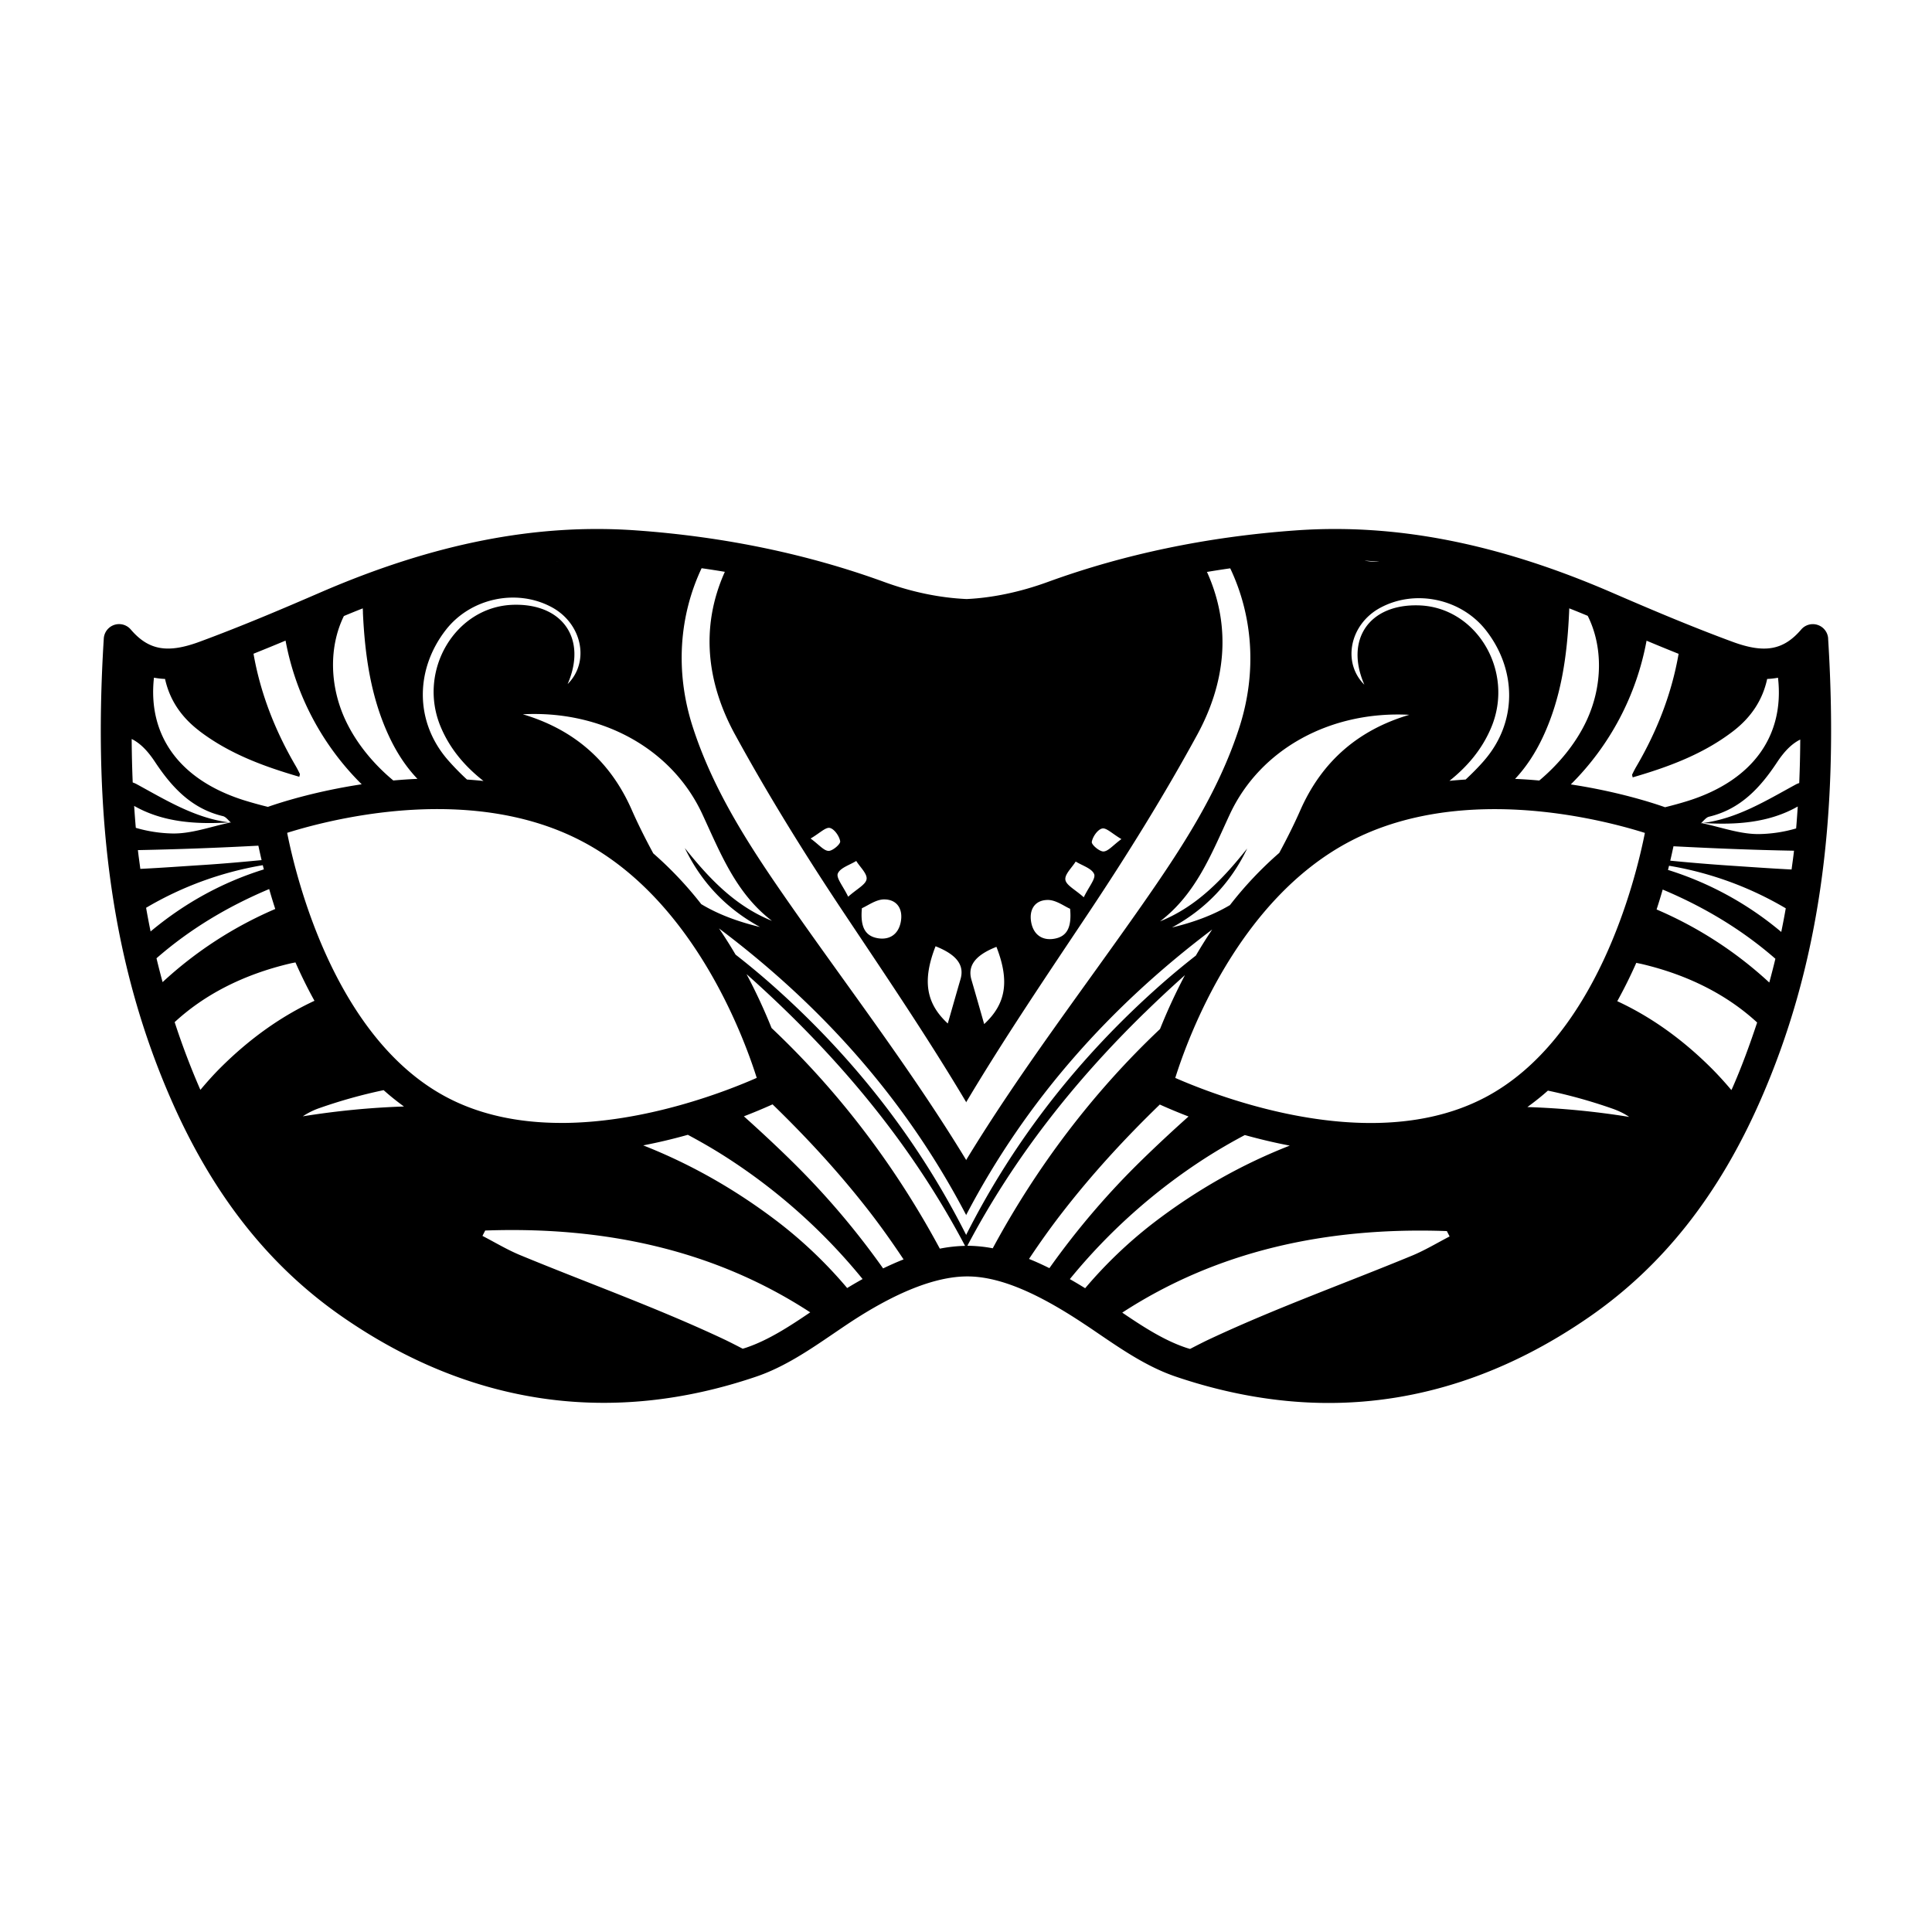 <?xml version="1.0" encoding="UTF-8" standalone="yes"?>
<svg xmlns="http://www.w3.org/2000/svg" viewBox="0 0 126 126">
  <path fill-rule="evenodd" clip-rule="evenodd" d="M119.228 41.644a1 1 0 0 0-.68-.886.996.996 0 0 0-1.078.297c-1.154 1.348-2.38 1.575-4.474.803-2.778-1.023-5.522-2.195-7.876-3.214-7.423-3.214-14.13-4.528-20.677-4.048-5.713.413-11.136 1.545-16.12 3.362-1.806.658-3.612 1.032-5.28 1.11-1.755-.078-3.562-.452-5.368-1.11-4.983-1.817-10.406-2.95-16.12-3.362-6.545-.48-13.253.834-20.675 4.048-2.354 1.02-5.098 2.19-7.877 3.214-2.09.77-3.32.544-4.474-.803a1 1 0 0 0-1.76.59c-.75 11.978.65 21.542 4.406 30.1 2.715 6.19 6.36 10.812 11.147 14.13 8.35 5.79 17.532 7.12 26.996 3.905 1.833-.623 3.463-1.732 5.04-2.806.31-.21.617-.42.926-.626 3.094-2.06 5.72-3.103 7.8-3.103 2.02 0 4.443.986 7.625 3.104.31.202.617.412.926.623 1.577 1.073 3.207 2.183 5.04 2.806 3.362 1.14 6.72 1.72 9.976 1.72 5.91 0 11.637-1.894 17.02-5.626 4.786-3.318 8.433-7.94 11.147-14.13 3.756-8.558 5.156-18.123 4.407-30.1zm-1.983 10.954c-.032.48-.065.958-.106 1.43a9.104 9.104 0 0 1-2.373.367c-1.252.027-2.515-.448-3.772-.71-.023.003-.046.01-.07.012l.023-.022-.03-.007a.41.41 0 0 0 .035 0c.166-.147.316-.36.508-.405 2.04-.487 3.327-1.874 4.434-3.546.488-.74.975-1.22 1.514-1.485a77.04 77.04 0 0 1-.067 2.834c-.07.027-.142.052-.21.088-1.94 1.055-3.82 2.226-6.067 2.52 2.217.14 4.336-.027 6.18-1.076zm-4.327 18.497a22.334 22.334 0 0 0-1.27-1.396c-1.954-1.956-4.018-3.405-6.174-4.404.46-.833.874-1.672 1.24-2.5.125.028.252.05.378.08 3.044.722 5.568 2.026 7.504 3.81-.48 1.448-1 2.872-1.607 4.255-.024.053-.05.1-.073.154zm-42.146 12.92a30.685 30.685 0 0 0-1-.595 37.875 37.875 0 0 1 8.783-7.86 35.818 35.818 0 0 1 2.63-1.535c.916.254 1.894.492 2.93.688-3.087 1.208-6.067 2.874-8.925 5.07a29.208 29.208 0 0 0-4.418 4.23zm-19.963-4.27c-2.84-2.18-5.798-3.84-8.86-5.046a35.9 35.9 0 0 0 2.91-.69c.868.464 1.73.96 2.584 1.513a37.91 37.91 0 0 1 8.813 7.894 28.51 28.51 0 0 0-1.006.586 29.132 29.132 0 0 0-4.442-4.258zm-37.8-8.804a48.876 48.876 0 0 1-1.618-4.28c1.937-1.79 4.464-3.097 7.514-3.82.12-.03.243-.05.364-.075.366.828.778 1.67 1.24 2.503-2.15 1-4.21 2.446-6.16 4.396-.454.455-.874.93-1.278 1.41-.02-.046-.043-.087-.063-.132zM8.865 51.117c-.066-.036-.14-.06-.21-.088a79.32 79.32 0 0 1-.067-2.834c.54.266 1.025.746 1.514 1.485 1.106 1.67 2.392 3.06 4.433 3.545.192.045.342.258.508.406h.035c-.01 0-.02.005-.028.007l.023.022c-.024-.004-.046-.01-.07-.013-1.258.262-2.52.737-3.772.71a9.127 9.127 0 0 1-2.374-.368 64.52 64.52 0 0 1-.108-1.43c1.845 1.05 3.965 1.216 6.185 1.076-2.25-.294-4.13-1.465-6.07-2.52zm4.13-3.45c1.95 1.488 4.197 2.315 6.527 2.993.02-.114.046-.16.033-.19a7.36 7.36 0 0 0-.272-.52c-1.407-2.405-2.318-4.847-2.75-7.315.712-.286 1.408-.57 2.09-.856a17.75 17.75 0 0 0 4.966 9.37c-3.097.468-5.402 1.22-6.117 1.473a26.36 26.36 0 0 1-1.597-.443c-4.197-1.34-6.25-4.238-5.834-7.983.234.045.475.073.723.083.292 1.32 1.01 2.453 2.232 3.385zm56.486 9.706c-.052-.353.427-.786.673-1.186.422.263 1.045.443 1.203.817.12.29-.345.824-.676 1.515-.567-.507-1.148-.786-1.2-1.144zm-.742 3.852c-.763.126-1.323-.263-1.48-1.04-.17-.848.223-1.487 1.074-1.492.54-.002 1.08.415 1.456.575.117 1.224-.21 1.822-1.05 1.957zm2.466-6.32c.053-.334.382-.807.676-.872.272-.062.646.333 1.254.69-.557.41-.854.792-1.167.808-.263.01-.794-.444-.765-.626zm-7.02 11.883c-.264-.925-.543-1.91-.83-2.89-.264-.91.24-1.6 1.63-2.147.88 2.256.608 3.735-.8 5.037zm-1.543-2.928c-.286.98-.564 1.965-.83 2.89-1.407-1.3-1.68-2.78-.798-5.037 1.39.55 1.893 1.24 1.628 2.147zm-6.8-7.71c.247.4.726.832.674 1.186-.053.358-.634.637-1.2 1.145-.332-.69-.796-1.225-.675-1.514.157-.374.78-.555 1.202-.818zm-1.812-.657c-.31-.015-.607-.397-1.165-.807.608-.357.982-.752 1.254-.69.292.065.622.538.675.872.03.182-.502.637-.763.626zm2.18 3.738c.377-.16.918-.576 1.457-.574.85.005 1.245.645 1.074 1.493-.156.775-.716 1.164-1.48 1.04-.84-.137-1.166-.735-1.05-1.96zM47.935 47.9c2.15 3.936 4.525 7.763 7.01 11.498 2.746 4.12 5.528 8.216 8.057 12.463v.038c2.53-4.247 5.31-8.342 8.057-12.463 2.486-3.735 4.862-7.563 7.01-11.498 1.82-3.333 2.285-6.966.673-10.58-.01-.02-.022-.036-.03-.057a60.99 60.99 0 0 1 1.52-.236c1.45 3.052 1.776 6.713.593 10.38-1.375 4.26-3.81 7.944-6.34 11.57C70.623 64.54 66.507 69.9 63 75.67v-.037c-3.507-5.77-7.623-11.13-11.483-16.662-2.53-3.624-4.966-7.31-6.34-11.57-1.178-3.65-.858-7.3.58-10.343.508.072 1.014.15 1.517.235-.004.008-.01.016-.012.023-1.613 3.614-1.148 7.246.67 10.58zm58.544 2.798c2.33-.678 4.578-1.505 6.527-2.993 1.232-.94 1.955-2.086 2.244-3.425.242-.01.477-.037.707-.08.43 3.762-1.62 6.676-5.83 8.018-.506.16-1.02.3-1.536.428-.63-.225-2.966-1.006-6.147-1.488a17.75 17.75 0 0 0 4.94-9.374c.682.287 1.377.57 2.09.857-.43 2.48-1.342 4.935-2.756 7.35-.1.17-.187.345-.272.52-.014.03.012.076.033.19zm-5.528 20.43c1.38.29 2.773.673 4.177 1.164.387.134.762.304 1.124.55a52.44 52.44 0 0 0-6.64-.643c.466-.338.915-.694 1.34-1.073zm-4.143.466c-2.09 1.092-4.583 1.645-7.41 1.645-5.504 0-10.827-2.098-12.75-2.94.85-2.71 4.133-11.64 11.425-15.444 2.65-1.384 5.817-2.085 9.412-2.085 4.355 0 8.196 1.047 9.79 1.55-.593 3-3.143 13.454-10.467 17.275zM63 80.554v-.036c-3.164-6.265-7.443-11.695-12.748-16.372a50.243 50.243 0 0 0-2.28-1.888 31.07 31.07 0 0 0-1.08-1.708C53.548 65.556 59.046 71.663 63 79.222v.037c3.943-7.54 9.423-13.637 16.056-18.638a30.9 30.9 0 0 0-1.066 1.7 50.53 50.53 0 0 0-2.242 1.858C70.443 68.86 66.164 74.29 63 80.555zm-26.396-7.32c-2.828 0-5.32-.552-7.41-1.643-7.313-3.813-9.87-14.272-10.466-17.276 1.594-.502 5.436-1.548 9.79-1.548 3.594 0 6.76.7 9.41 2.085 7.28 3.798 10.57 12.735 11.424 15.444-1.92.847-7.234 2.94-12.748 2.94zM25.02 71.097c.42.377.863.73 1.325 1.066-2.166.07-4.364.283-6.596.64a4.73 4.73 0 0 1 1.122-.55 33.27 33.27 0 0 1 4.146-1.156zm11.998-26.482c1.284-2.942-.316-5.27-3.554-5.172-3.772.114-6.26 4.3-4.722 7.962.618 1.47 1.605 2.597 2.79 3.528a28.56 28.56 0 0 0-1.076-.093 16.706 16.706 0 0 1-1.263-1.295c-2.175-2.52-2.098-5.916-.117-8.464 1.607-2.067 4.6-2.715 6.89-1.49 1.995 1.065 2.52 3.57 1.052 5.023zm12.547 15.842c-1.39-.336-2.688-.802-3.83-1.49a24.022 24.022 0 0 0-3.13-3.312c-.503-.93-.98-1.875-1.405-2.84-1.4-3.186-3.777-5.243-7.104-6.232 5.106-.266 9.708 2.206 11.704 6.503 1.188 2.556 2.194 5.174 4.545 6.97-2.42-.976-4.114-2.783-5.683-4.75 1.08 2.25 2.716 3.957 4.903 5.15zm47.242-10.872c-.376.436-.79.85-1.22 1.253-.354.024-.71.05-1.058.087 1.156-.922 2.12-2.037 2.726-3.482 1.537-3.662-.95-7.848-4.722-7.962-3.237-.098-4.837 2.23-3.554 5.172-1.466-1.453-.942-3.958 1.052-5.022 2.29-1.225 5.283-.577 6.89 1.49 1.983 2.548 2.06 5.945-.115 8.464zm-4.903-2.965c-3.327.987-5.703 3.045-7.104 6.23-.414.94-.88 1.865-1.37 2.773a24.088 24.088 0 0 0-3.217 3.406c-1.13.672-2.41 1.13-3.78 1.46 2.188-1.193 3.826-2.9 4.905-5.15-1.57 1.967-3.264 3.774-5.683 4.75 2.352-1.796 3.358-4.414 4.545-6.97 1.996-4.296 6.598-6.767 11.704-6.502zm11.642-6.458c.99 1.972.995 4.552-.082 6.852-.697 1.486-1.813 2.83-3.076 3.89a32.424 32.424 0 0 0-1.578-.107c.72-.767 1.315-1.674 1.802-2.707 1.205-2.56 1.59-5.303 1.718-8.095.005-.105.01-.213.013-.32.4.156.8.32 1.203.488zM89 36.562c.32.02.64.05.96.076a4.31 4.31 0 0 1-.96-.074zm-52.722.053c.053-.004.106-.012.16-.016-.055.003-.107.013-.16.014zm-12.61 3.342c.13 2.792.515 5.534 1.72 8.096.493 1.05 1.1 1.97 1.836 2.742-.538.023-1.06.06-1.573.106-1.28-1.062-2.41-2.42-3.114-3.922-1.068-2.28-1.075-4.837-.11-6.803.413-.173.824-.34 1.232-.5.005.094.008.19.012.283zM16.85 55.153c.06.28.13.595.21.942-1.257.12-2.515.233-3.774.314-1.372.087-2.754.19-4.134.257-.052-.408-.113-.81-.158-1.224a232.01 232.01 0 0 0 7.86-.29zm.215 1.286l.074-.014c.02.09.045.184.07.274-2.745.855-5.198 2.22-7.388 4.048a53.348 53.348 0 0 1-.293-1.544 22.187 22.187 0 0 1 7.536-2.765zm.49 1.542c.118.414.25.85.396 1.3a25.73 25.73 0 0 0-7.347 4.77 53.47 53.47 0 0 1-.398-1.555c2.15-1.878 4.617-3.366 7.35-4.515zM51.5 75.59a96.676 96.676 0 0 0-2.986-2.786 36.864 36.864 0 0 0 1.87-.78c2.27 2.2 4.417 4.533 6.375 7.067.77 1 1.487 2.018 2.17 3.044-.434.17-.88.37-1.335.587a51.388 51.388 0 0 0-6.095-7.13zm-1.178-8.538a36.233 36.233 0 0 0-1.636-3.523 81.747 81.747 0 0 1 2.665 2.48c4.65 4.536 8.58 9.54 11.588 15.243a9.49 9.49 0 0 0-1.646.182c-2.86-5.32-6.537-10.203-10.968-14.384zM74.65 66.05c.86-.842 1.738-1.66 2.63-2.455a36.66 36.66 0 0 0-1.626 3.515c-4.403 4.16-8.06 9.016-10.91 14.3a9.19 9.19 0 0 0-1.656-.164c3.004-5.685 6.926-10.675 11.56-15.197zm-5.41 13.077c1.965-2.544 4.12-4.884 6.4-7.092.433.196 1.068.47 1.873.78a94.985 94.985 0 0 0-3.016 2.81 51.33 51.33 0 0 0-6.058 7.08c-.456-.225-.9-.43-1.33-.6.67-1.005 1.374-2 2.13-2.978zm38.798-19.813c.146-.45.28-.885.398-1.3 2.732 1.148 5.2 2.637 7.35 4.514a55.03 55.03 0 0 1-.398 1.55 25.706 25.706 0 0 0-7.35-4.765zm.744-2.58l.068-.27c.028.004.056.007.083.012a22.154 22.154 0 0 1 7.53 2.762c-.09.52-.19 1.032-.294 1.542a21.342 21.342 0 0 0-7.387-4.046zm3.93-.288a126.022 126.022 0 0 1-3.782-.315c.082-.346.15-.66.21-.94 2.62.136 5.24.244 7.86.29-.044.415-.105.817-.158 1.225-1.378-.068-2.76-.17-4.13-.26zM48.68 87.886c-.08.026-.16.05-.242.074-.438-.226-.875-.453-1.323-.663-4.308-2.02-8.81-3.63-13.213-5.45-.84-.35-1.627-.827-2.438-1.245l.18-.35c7.92-.285 15.052 1.327 21.197 5.336-1.342.91-2.725 1.81-4.16 2.297zm24.51-2.28c6.14-3.995 13.26-5.603 21.17-5.318l.18.35c-.81.42-1.598.897-2.438 1.246-4.403 1.82-8.905 3.43-13.213 5.45-.435.203-.855.424-1.278.64-.097-.03-.192-.056-.29-.09-1.424-.482-2.797-1.373-4.13-2.278zM15.006 53.647c-.023-.003-.045-.01-.068-.01.037-.004.072-.004.11-.007 0 .003.003.005.005.007-.016.004-.032.01-.047.01zm95.95.02c.037.004.072.004.11.007-.024.002-.046.008-.07.01-.014-.002-.03-.007-.045-.01 0-.002.004-.004.006-.006z"/>
</svg>